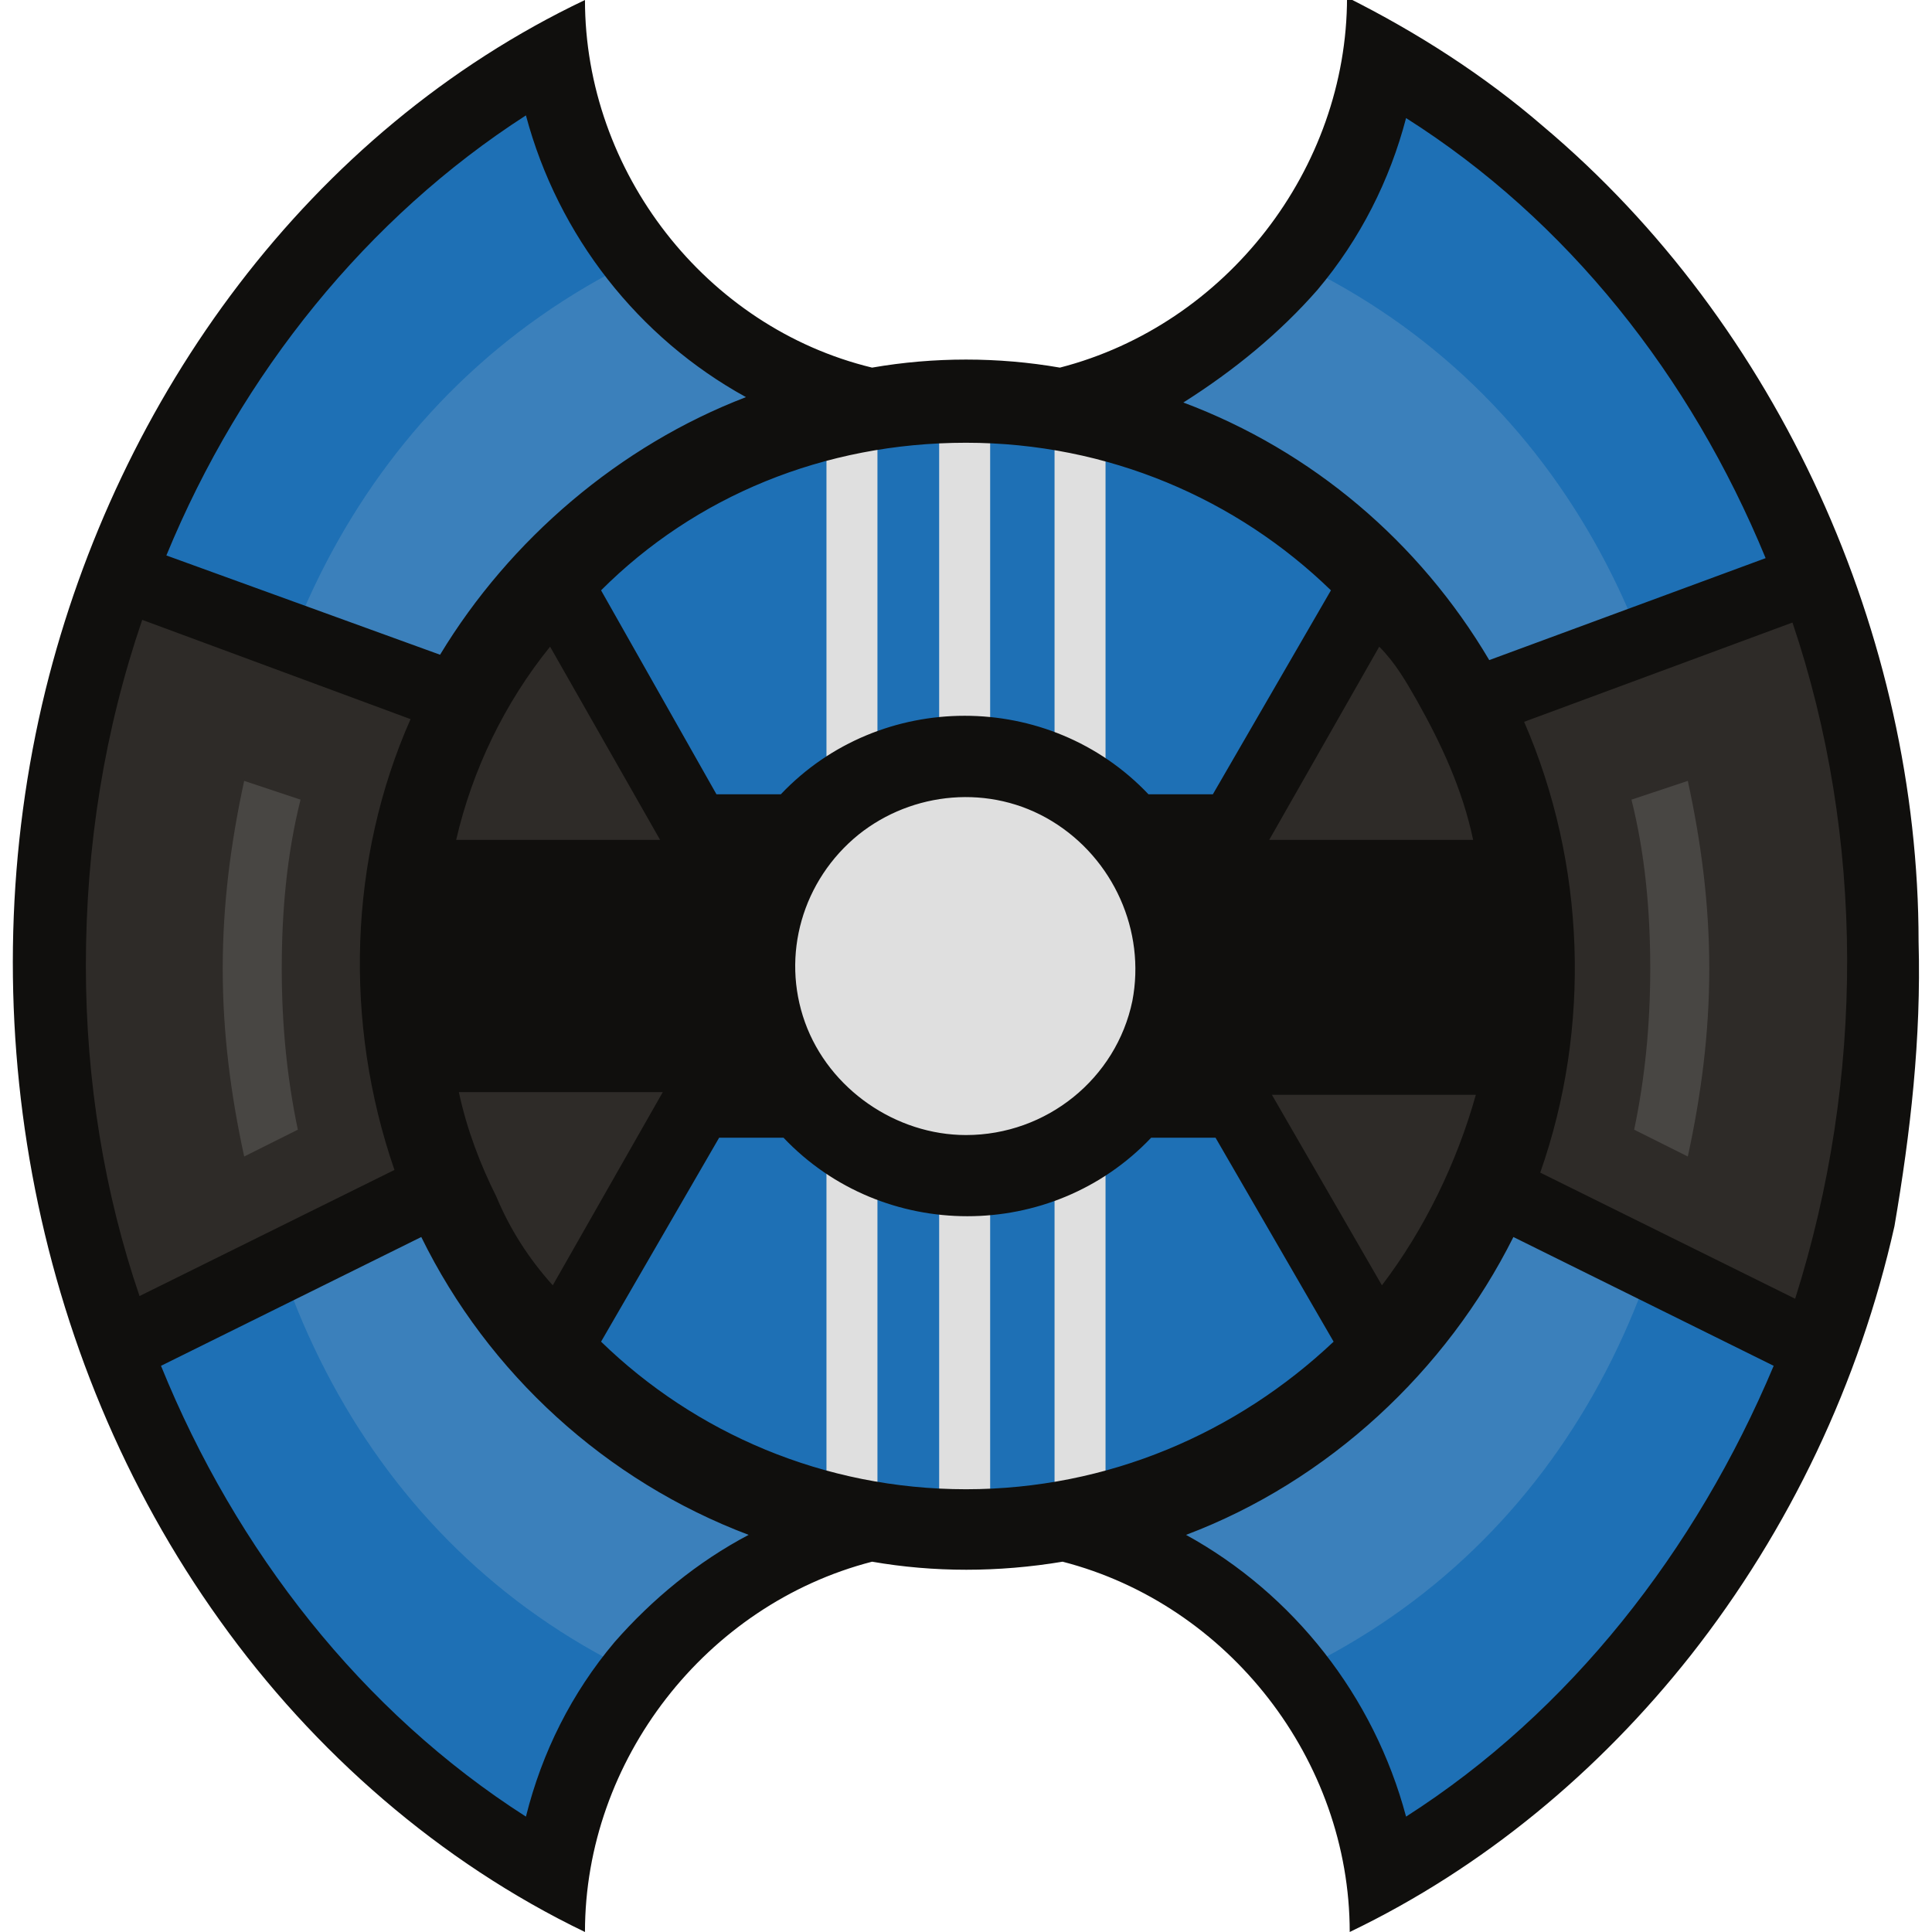 <?xml version="1.0" encoding="utf-8"?>
<!-- Generator: Adobe Illustrator 21.0.0, SVG Export Plug-In . SVG Version: 6.00 Build 0)  -->
<svg version="1.1" id="Layer_1" xmlns="http://www.w3.org/2000/svg" xmlns:xlink="http://www.w3.org/1999/xlink" x="0px" y="0px"
	 viewBox="0 0 72 72" style="enable-background:new 0 0 72 72;" xml:space="preserve">
<g id="COLOUR">
	<path style="fill:#1E70B5;" d="M70.7,35.1L70.7,35.1c0-11.2-5.2-22.6-13.7-29.7c-1.9-1.6-3.9-3-6-4.1C50.4,7.6,45.9,13,39.7,14.6
		h-0.2h-0.2c-2.2-0.4-4.5-0.4-6.8,0h-0.2h-0.2c-6-1.6-10.5-7-11.1-13.3C12,6.1,5.1,15.2,2.5,25.9c-2.9,11.8-0.5,24.5,6.3,34
		c3.3,4.6,7.5,8.3,12.2,10.8c0.6-6.2,5.1-11.7,11.3-13.3h0.2h0.2c2.3,0.4,4.5,0.4,6.8,0h0.2h0.2c6.1,1.6,10.7,7,11.3,13.3
		c4.3-2.3,8.1-5.5,11.3-9.5c3.6-4.5,6.1-10,7.4-15.7C70.4,42.1,70.8,38.6,70.7,35.1z"/>
</g>
<g id="DETAIL">
	<g style="opacity:0.15;">
		<path style="fill:#DFDFDF;" d="M33.1,57c-10.3-1.5-18.2-10.3-18.2-21c0-10.8,8.1-19.7,18.5-21c-3.7-0.6-7-2.6-9.3-5.5
			C14,14.2,8.7,24.3,8.7,36C8.7,47.8,14,57.9,24,62.5C26.3,59.7,29.4,57.7,33.1,57z"/>
		<path style="fill:#DFDFDF;" d="M47.9,9.6c-2.3,2.8-5.6,4.8-9.3,5.5c10.4,1.3,18.5,10.2,18.5,21c0,10.7-7.9,19.5-18.2,20.9
			c3.6,0.7,6.8,2.7,9,5.5C58,57.9,63.3,47.8,63.3,36C63.3,24.3,58,14.2,47.9,9.6z"/>
	</g>
	<g>
		<path style="fill:#2E2B28;" d="M26.8,34.1l-6-12.3l-3.7,4.3L4.5,21.8c0,0-2.8,6.4-2.8,14.2s2.7,14.3,2.7,14.3l12-6l3.9,6l6.6-11.9
			v-4.3C26.9,34.1,26.8,34.1,26.8,34.1z"/>
		<path style="fill:#2E2B28;" d="M45.2,34.1l6-12.3l3.7,4.3l12.6-4.3c0,0,2.8,6.4,2.8,14.2s-2.7,14.3-2.7,14.3l-12-6l-3.9,6
			l-6.6-11.9L45.2,34.1L45.2,34.1z"/>
	</g>
	<circle style="fill:#DFDFDF;" cx="36" cy="36" r="7.6"/>
	<g>
		<rect x="35" y="14.9" style="fill:#DFDFDF;" width="1.9" height="42.3"/>
		<rect x="30.8" y="14.9" style="fill:#DFDFDF;" width="1.9" height="42.3"/>
		<rect x="39.3" y="14.9" style="fill:#DFDFDF;" width="1.9" height="42.3"/>
	</g>
	<path style="fill:#100F0D;" d="M71.5,35.1c0-11.4-5.2-23-14-30.4c-2.2-1.9-4.7-3.5-7.3-4.8c0,6.4-4.5,12.2-10.7,13.8
		c-2.3-0.4-4.7-0.4-7,0C26.3,12.2,21.8,6.4,21.8,0C11.5,4.9,4.4,14.8,1.7,25.7c-2.9,11.8-0.6,24.8,6.5,34.7c3.5,4.9,8.2,9,13.6,11.6
		c0-6.4,4.5-12.2,10.7-13.8c2.3,0.4,4.7,0.4,7.1,0c6.2,1.6,10.7,7.4,10.7,13.8c5-2.4,9.3-6,12.7-10.3c3.7-4.7,6.3-10.2,7.6-16
		C71.2,42.2,71.6,38.7,71.5,35.1z M66.9,48.4l-9.5-4.7c1.9-5.4,1.7-11.5-0.6-16.8l10-3.7C69.5,31.2,69.5,40.2,66.9,48.4z M51.5,47.9
		l-4.1-7.1c2.5,0,5.1,0,7.6,0C54.3,43.3,53.1,45.8,51.5,47.9z M18.5,44.6c-0.6-1.2-1.1-2.5-1.4-3.9c2.5,0,5.1,0,7.6,0l-4.1,7.2
		C19.7,46.9,19,45.8,18.5,44.6z M3.2,36c0-4.5,0.7-8.8,2.1-12.9l10,3.7C13,32,12.8,38.1,14.7,43.6l-9.5,4.7
		C3.9,44.5,3.2,40.3,3.2,36z M52.8,26.1c0.9,1.6,1.7,3.3,2.1,5.2c-2.5,0-5.1,0-7.6,0l4.1-7.2C52,24.7,52.4,25.4,52.8,26.1z M36,42.3
		c-2.6,0-5.1-1.7-6-4.2s-0.1-5.3,2-7c2-1.6,4.9-1.9,7.2-0.5s3.5,4.1,3,6.7C41.6,40.2,39,42.3,36,42.3z M36,16.5
		c5.3,0,10.1,2.1,13.6,5.5l-4.4,7.6h-2.4c-3.7-3.9-10-3.9-13.7,0h-2.4L22.4,22C25.9,18.5,30.7,16.5,36,16.5z M24.6,31.3
		c-2.5,0-5.1,0-7.6,0c0.6-2.6,1.8-5.1,3.5-7.2L24.6,31.3z M36,55.5c-5.3,0-10.1-2.1-13.6-5.5l4.4-7.6h2.4c3.7,3.9,10,3.9,13.7,0h2.4
		l4.4,7.6C46.1,53.4,41.3,55.5,36,55.5z M49.1,10.8c1.6-1.9,2.7-4.1,3.3-6.4c6,3.8,10.6,9.6,13.4,16.4l-10.3,3.8
		c-2.6-4.4-6.6-7.8-11.4-9.6C46,13.8,47.7,12.4,49.1,10.8z M19.6,4.3c1.2,4.5,4.2,8.3,8.2,10.5c-4.7,1.8-8.8,5.3-11.4,9.6L6.2,20.7
		C9,13.9,13.7,8.1,19.6,4.3z M22.9,61.2c-1.6,1.9-2.7,4.1-3.3,6.5C13.5,63.8,8.8,57.8,6,50.9l9.7-4.8c2.5,5.1,6.9,9.1,12.2,11.1
		C26,58.2,24.3,59.6,22.9,61.2z M52.4,67.7c-1.2-4.5-4.2-8.3-8.2-10.5c5.3-2,9.7-6.1,12.2-11.1l9.7,4.8
		C63.2,57.8,58.5,63.8,52.4,67.7z"/>
	<g>
		<path style="opacity:0.15;fill:#DFDFDF;enable-background:new    ;" d="M63.7,36.1c0,2.4-0.3,4.7-0.8,7l-2-1
			c0.4-1.9,0.6-3.9,0.6-6c0-2.2-0.2-4.3-0.7-6.3l2.1-0.7C63.4,31.4,63.7,33.7,63.7,36.1z"/>
		<path style="opacity:0.15;fill:#DFDFDF;enable-background:new    ;" d="M8.3,36.1c0,2.4,0.3,4.7,0.8,7l2-1c-0.4-1.9-0.6-3.9-0.6-6
			c0-2.2,0.2-4.3,0.7-6.3l-2.1-0.7C8.6,31.4,8.3,33.7,8.3,36.1z"/>
	</g>
</g>
</svg>
